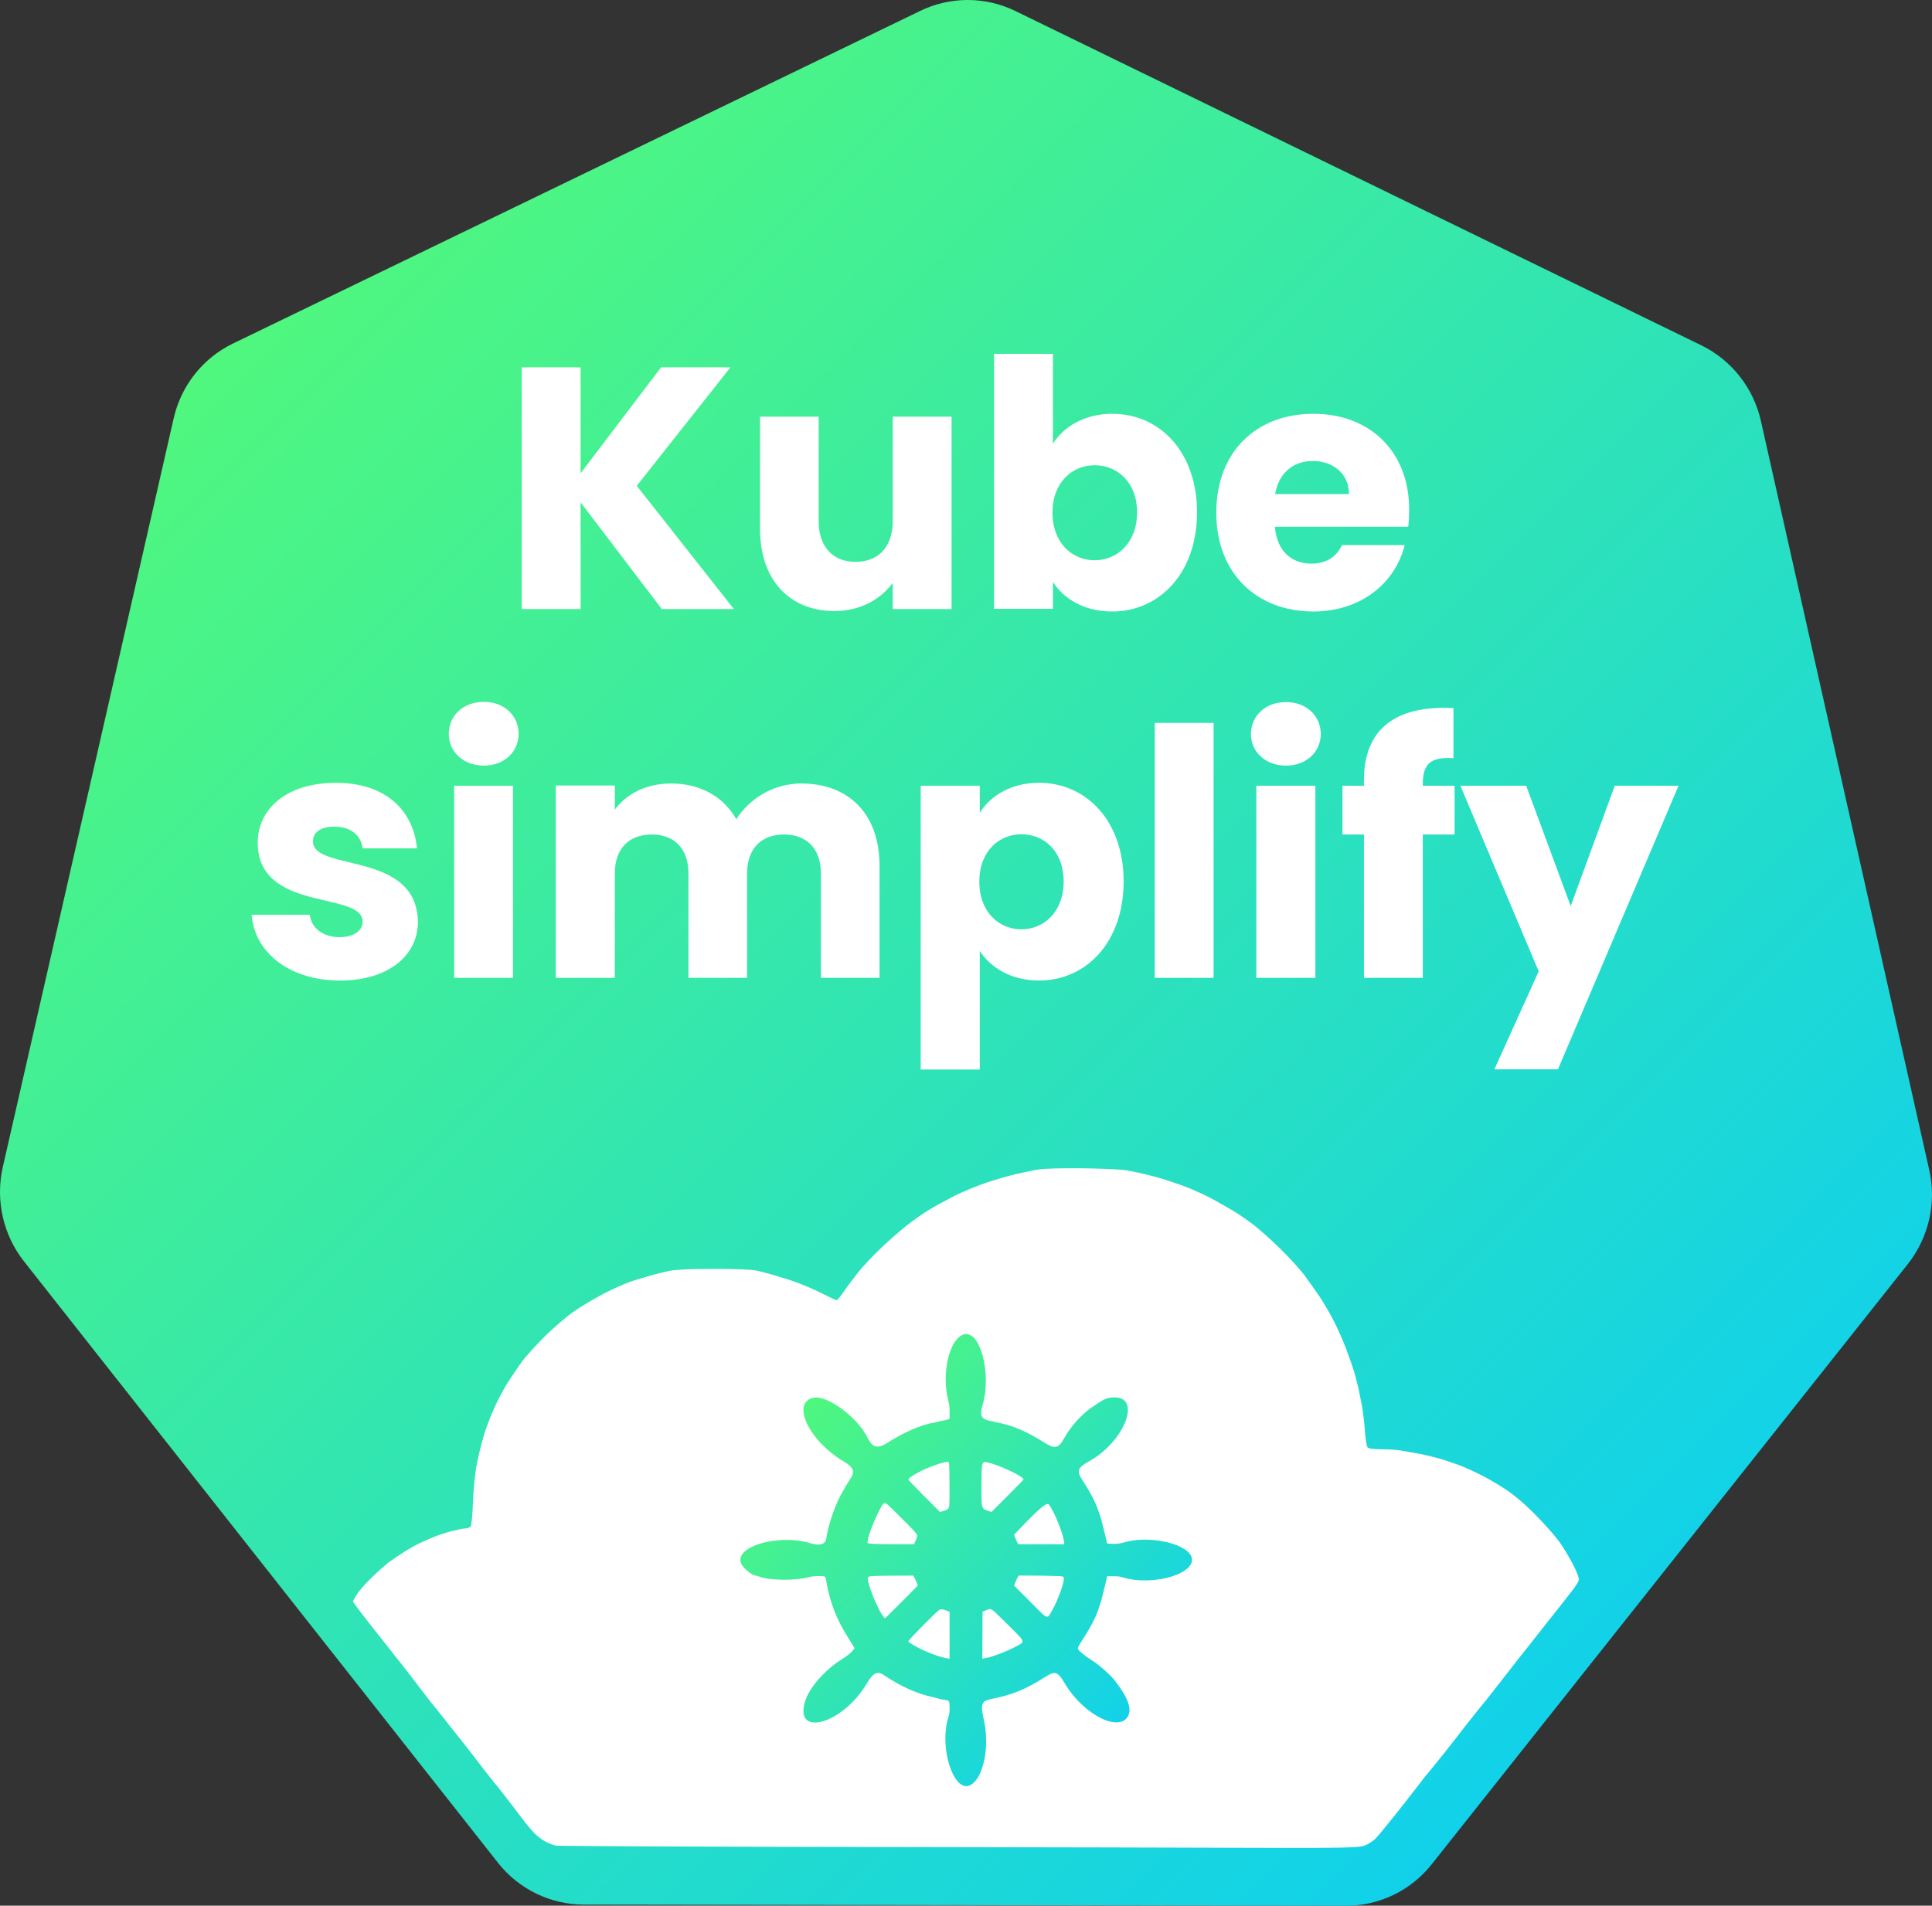 <svg xmlns="http://www.w3.org/2000/svg" width="4345" height="4287" fill="none" viewBox="0 0 4345 4287"><rect x="0" y="0" width="4345" height="4287" fill="#333333" stroke="none"/><path fill="url(#paint0_linear_0_3)" d="M3220.16 4193.41C3173.37 4252.78 3101.94 4287.5 3026.48 4286.99L1313.06 4284.48C1238.11 4284.48 1166.67 4249.76 1119.89 4190.39L53.907 2837.47C7.122 2778.1 -10.485 2700.12 6.116 2626.16L390.453 941.674C407.054 867.713 456.354 805.325 524.267 772.622L2069.66 24.465C2137.07 -8.238 2216.05 -8.238 2283.97 24.968L3826.85 777.15C3894.26 810.357 3943.56 872.745 3960.16 946.705L4338.96 2632.7C4355.56 2706.66 4337.45 2784.14 4290.67 2843.51L3220.16 4193.41Z"/><path fill="#fff" d="M2434.62 2628.13C2476.88 2628.63 2521.15 2630.64 2533.22 2632.65C2545.3 2634.67 2573.98 2640.7 2596.11 2646.73C2618.75 2652.77 2651.45 2663.83 2669.56 2670.87C2687.17 2677.91 2712.33 2689.48 2725.41 2696.52C2738.49 2703.56 2758.61 2715.13 2769.68 2721.66C2781.25 2728.2 2801.88 2742.28 2815.97 2752.84C2830.05 2763.4 2857.73 2788.04 2878.35 2808.16C2898.48 2827.77 2923.13 2854.93 2933.19 2868C2942.75 2881.08 2958.85 2903.71 2968.41 2917.79C2977.46 2931.87 2991.55 2955.5 2999.1 2970.59C3007.15 2985.68 3019.22 3013.33 3026.77 3032.44C3033.81 3051.05 3042.87 3077.2 3046.89 3090.78C3050.41 3103.85 3053.94 3118.44 3054.94 3122.96C3055.95 3127.99 3058.97 3143.08 3061.98 3157.16C3065 3171.24 3068.02 3198.39 3069.53 3217.5C3070.54 3236.11 3073.56 3253.71 3075.57 3255.72C3078.08 3258.74 3088.65 3260.25 3107.77 3260.25C3123.36 3260.25 3142.98 3261.25 3152.04 3263.26C3160.59 3264.77 3178.7 3268.29 3191.78 3270.3C3204.87 3272.82 3225.49 3277.85 3238.07 3281.37C3250.14 3284.89 3268.26 3291.43 3278.82 3294.95C3288.88 3298.47 3309.51 3307.52 3324.6 3315.06C3339.7 3322.1 3366.36 3337.69 3384.47 3349.26C3405.6 3363.34 3430.26 3383.96 3455.91 3410.61C3478.05 3432.73 3502.7 3461.4 3512.26 3475.98C3521.32 3490.06 3533.89 3511.69 3539.93 3523.76C3545.97 3535.82 3551 3548.9 3551 3552.92C3551 3556.44 3543.45 3569.01 3534.4 3580.08C3525.34 3591.64 3497.17 3627.85 3471.01 3660.54C3444.85 3693.73 3419.69 3725.91 3414.16 3732.45C3408.62 3739.49 3389 3764.63 3369.88 3789.28C3350.77 3813.92 3334.16 3834.53 3333.16 3835.54C3332.15 3836.55 3323.09 3848.11 3312.53 3861.19C3301.96 3874.26 3285.36 3895.89 3275.3 3908.96C3265.24 3922.04 3256.18 3933.6 3255.18 3934.61C3254.17 3935.61 3244.11 3948.19 3233.04 3962.27C3221.47 3976.35 3210.4 3990.43 3207.38 3993.44C3204.36 3996.96 3196.82 4006.52 3190.28 4015.57C3183.74 4024.12 3161.6 4052.28 3141.47 4077.93C3120.85 4103.58 3099.72 4129.72 3093.68 4135.76C3087.64 4142.3 3075.57 4149.34 3067.02 4152.35C3052.93 4156.38 3019.22 4157.38 2838.61 4156.88C2722.39 4156.38 2319.91 4155.37 1944.59 4154.87C1569.28 4154.37 1256.85 4152.86 1250.31 4151.85C1243.77 4150.34 1232.2 4145.82 1224.66 4141.79C1217.11 4137.27 1207.05 4129.22 1202.02 4124.19C1196.98 4118.66 1185.92 4106.09 1177.87 4095.53C1169.82 4084.97 1153.21 4063.35 1141.14 4047.25C1129.07 4031.66 1118.5 4018.09 1117.49 4017.08C1115.99 4016.07 1102.9 3998.98 1087.31 3979.36C1072.22 3959.25 1050.58 3931.59 1039.51 3917.51C1027.94 3903.43 1009.33 3879.79 997.756 3864.71C985.682 3849.62 973.608 3834.53 971.092 3831.52C968.073 3828.5 961.03 3818.95 954.993 3810.9C948.955 3802.85 931.85 3780.73 917.26 3761.62C902.67 3743.01 868.962 3700.27 842.298 3666.57C815.633 3633.38 794 3604.22 794 3602.71C794 3600.7 798.528 3592.65 804.062 3584.6C809.596 3576.56 824.186 3559.96 837.267 3547.39C849.844 3535.32 866.447 3520.74 873.993 3514.7C881.54 3509.17 897.639 3498.11 909.714 3490.57C921.788 3483.02 938.893 3473.47 946.943 3469.95C955.496 3465.92 968.577 3460.39 976.123 3457.38C983.67 3453.86 1000.77 3448.32 1014.36 3444.8C1027.94 3441.28 1042.53 3438.27 1046.56 3438.27C1051.09 3438.27 1056.12 3436.25 1058.13 3434.24C1060.64 3431.23 1062.66 3409.1 1063.66 3378.42C1065.17 3346.24 1068.19 3312.55 1073.22 3289.41C1077.25 3268.29 1085.3 3237.62 1090.83 3220.52C1096.36 3203.92 1106.43 3178.28 1112.97 3164.2C1119.51 3150.12 1131.58 3126.98 1140.13 3112.9C1149.19 3098.82 1164.28 3076.19 1173.84 3063.12C1183.4 3050.04 1207.55 3023.89 1226.67 3004.78C1246.29 2985.68 1274.97 2961.03 1291.06 2949.97C1306.66 2938.91 1336.85 2921.31 1357.47 2910.24C1378.1 2899.68 1403.76 2888.12 1415.33 2884.09C1426.4 2880.07 1446.52 2874.04 1459.6 2870.52C1472.68 2866.49 1493.31 2861.46 1505.39 2858.95C1520.48 2855.93 1552.68 2854.42 1606.01 2854.42C1657.83 2854.42 1690.53 2855.93 1702.6 2858.45C1713.17 2860.96 1727.76 2864.98 1735.3 2867C1742.85 2869.01 1763.48 2875.54 1781.09 2881.08C1798.7 2887.11 1827.88 2899.18 1845.99 2908.23C1863.6 2917.28 1879.69 2924.83 1881.71 2924.83C1883.22 2924.83 1890.76 2915.77 1898.31 2904.71C1905.35 2894.15 1920.45 2874.04 1931.01 2860.96C1941.58 2847.89 1964.22 2823.75 1980.82 2808.16C1997.42 2792.07 2024.08 2768.93 2039.68 2756.36C2055.78 2744.29 2078.42 2727.7 2091 2720.66C2103.07 2713.11 2129.23 2699.03 2148.85 2688.98C2168.48 2679.42 2200.67 2666.35 2220.29 2659.81C2239.92 2653.27 2269.6 2644.72 2286.7 2640.7C2303.31 2637.18 2326.45 2632.15 2337.52 2630.64C2348.59 2628.63 2392.36 2627.63 2434.62 2628.13Z"/><path fill="#fff" d="M1488.39 1370.07H1650.43L1432.03 1092.84L1642.88 826.187H1486.88L1305.73 1064.67V826.187H1173.38V1370.07H1305.73V1130.07L1488.39 1370.07ZM2140.06 937.378H2007.71V1172.34C2007.71 1231.2 1975 1263.91 1923.67 1263.91C1874.36 1263.91 1841.15 1231.2 1841.15 1172.34V937.378H1709.3V1189.95C1709.3 1305.67 1776.73 1374.59 1876.87 1374.59C1934.74 1374.59 1981.04 1347.93 2007.71 1311.2V1370.07H2140.06V937.378ZM2368.01 998.256V796H2235.67V1369.56H2368.01V1309.19C2392.17 1346.92 2437.96 1375.6 2501.36 1375.6C2607.54 1375.6 2692.08 1289.06 2692.08 1152.72C2692.08 1016.37 2608.05 930.838 2501.36 930.838C2439.47 930.838 2392.17 959.516 2368.01 998.256ZM2557.22 1152.72C2557.22 1221.64 2511.93 1260.38 2461.61 1260.38C2412.29 1260.38 2367.01 1222.15 2367.01 1153.22C2367.01 1084.29 2412.29 1046.56 2461.61 1046.56C2511.93 1046.56 2557.22 1083.79 2557.22 1152.72ZM2952.24 1037C2996.53 1037 3033.76 1064.17 3033.76 1111.46H2867.7C2875.76 1063.66 2908.97 1037 2952.24 1037ZM3159.07 1226.17H3018.17C3007.09 1249.32 2986.46 1267.93 2949.22 1267.93C2906.45 1267.93 2871.73 1241.77 2867.2 1184.92H3167.12C3168.63 1171.83 3169.13 1158.75 3169.13 1146.17C3169.13 1014.86 3080.06 930.838 2953.75 930.838C2825.43 930.838 2735.36 1016.37 2735.36 1153.22C2735.36 1290.57 2826.94 1375.6 2953.75 1375.6C3061.44 1375.6 3138.43 1310.7 3159.07 1226.17ZM939.888 2073.94C937.876 1912.94 703.881 1961.74 703.881 1892.81C703.881 1872.18 720.99 1859.61 751.686 1859.61C788.924 1859.61 811.569 1878.72 815.595 1908.41H937.876C929.321 1822.88 867.426 1760.99 755.712 1760.99C642.489 1760.99 579.587 1821.37 579.587 1895.33C579.587 2053.81 815.595 2003.5 815.595 2073.43C815.595 2092.55 797.479 2108.15 763.26 2108.15C727.029 2108.15 699.855 2088.02 696.836 2057.84H566C572.039 2141.36 649.534 2205.76 764.77 2205.76C873.464 2205.76 939.888 2149.41 939.888 2073.94ZM1021.41 2199.72H1153.75V1767.53H1021.41V2199.72ZM1088.34 1722.25C1134.63 1722.25 1166.34 1690.56 1166.34 1650.81C1166.34 1610.56 1134.63 1578.86 1088.34 1578.86C1041.03 1578.86 1009.33 1610.56 1009.33 1650.81C1009.33 1690.56 1041.03 1722.25 1088.34 1722.25ZM1846.18 2199.72H1978.02V1947.15C1978.02 1830.93 1908.58 1762.5 1801.9 1762.5C1738.99 1762.5 1684.65 1797.22 1655.96 1843C1626.78 1791.18 1573.94 1762.5 1509.02 1762.5C1452.16 1762.5 1408.38 1786.65 1382.72 1821.37V1767.03H1249.87V2199.72H1382.72V1964.76C1382.72 1908.41 1414.92 1877.22 1465.75 1877.22C1516.07 1877.22 1548.27 1908.41 1548.27 1964.76V2199.72H1680.12V1964.76C1680.12 1908.41 1712.83 1877.22 1763.15 1877.22C1813.47 1877.22 1846.18 1908.41 1846.18 1964.76V2199.72ZM2203.46 1828.41V1767.53H2070.61V2406H2203.46V2139.34C2227.11 2175.57 2272.9 2205.76 2336.81 2205.76C2442.99 2205.76 2527.03 2119.22 2527.03 1982.87C2527.03 1846.52 2442.99 1760.99 2336.81 1760.99C2272.9 1760.99 2227.11 1790.68 2203.46 1828.41ZM2392.17 1982.87C2392.17 2051.8 2347.38 2090.54 2297.06 2090.54C2247.24 2090.54 2202.45 2052.3 2202.45 1983.37C2202.45 1914.45 2247.24 1876.71 2297.06 1876.71C2347.38 1876.71 2392.17 1913.94 2392.17 1982.87ZM2596.97 2199.72H2729.32V1626.16H2596.97V2199.72ZM2825.43 2199.72H2958.28V1767.53H2825.43V2199.72ZM2892.36 1722.25C2938.66 1722.25 2970.36 1690.56 2970.36 1651.31C2970.36 1611.06 2938.66 1579.37 2892.36 1579.37C2845.06 1579.37 2813.36 1611.06 2813.36 1651.31C2813.36 1690.56 2845.06 1722.25 2892.36 1722.25ZM3067.48 2199.72H3199.83V1877.22H3271.28V1767.53H3199.83V1763.51C3199.83 1717.73 3217.94 1702.13 3268.77 1705.65V1592.95C3136.92 1585.91 3067.48 1641.75 3067.48 1754.96V1767.53H3019.17V1877.22H3067.48V2199.72ZM3532.45 2038.22L3432.31 1767.53H3284.37L3460.49 2185.13L3360.85 2405.5H3503.77L3775 1767.53H3631.58L3532.45 2038.22Z"/><path fill="url(#paint1_linear_0_3)" fill-rule="evenodd" d="M2167.64 3001.84C2135.08 3011.61 2116.96 3088.47 2132.57 3150.56C2135.25 3161.2 2135.61 3164.37 2135.61 3177.08V3191.52L2131.85 3193.09C2129.79 3193.96 2124.16 3195.26 2119.35 3195.98C2114.54 3196.7 2109.7 3197.77 2108.6 3198.36C2107.5 3198.95 2103.31 3199.95 2099.28 3200.57C2072.31 3204.76 2033.27 3221.73 1995.75 3245.59C1973.18 3259.94 1962.13 3256.93 1950.56 3233.29C1928.75 3188.76 1861.14 3138.54 1830.48 3144.11C1777.97 3153.64 1818.47 3240.79 1897.01 3287.28C1919.08 3300.34 1923.16 3309.67 1913.5 3324.96C1911.15 3328.67 1907.07 3335.1 1904.44 3339.24C1901.81 3343.39 1899.65 3347.13 1899.65 3347.56C1899.65 3347.99 1898.21 3350.58 1896.46 3353.33C1880.79 3377.8 1862.96 3427.79 1858.39 3460.11C1856.39 3474.2 1844.46 3477.99 1822.51 3471.5C1747.27 3449.26 1645.55 3481.06 1668.22 3519.74C1673.99 3529.59 1689.98 3542.63 1697.85 3543.91C1699.86 3544.24 1705.36 3545.85 1710.08 3547.49C1732.94 3555.44 1790.24 3555.82 1817.49 3548.2C1823.64 3546.49 1828.91 3545.87 1839.85 3545.61C1856.91 3545.21 1856.36 3544.82 1858.71 3559C1866.18 3604.25 1882.29 3645.2 1908.68 3686.05C1911.91 3691.04 1916.22 3697.97 1918.26 3701.46L1921.96 3707.78L1918.84 3711.73C1913.74 3718.17 1905.97 3724.61 1895.7 3730.93C1856.49 3755.02 1820.48 3795.64 1810.76 3826.73C1784.66 3910.18 1896.03 3878.06 1949.73 3786.64C1963.49 3763.22 1973.08 3758.52 1987.54 3768.11C2027.11 3794.36 2061.98 3810.07 2097.56 3817.68C2102.98 3818.84 2108.88 3820.39 2110.67 3821.14C2112.46 3821.88 2116.65 3822.81 2119.98 3823.19C2135.33 3824.94 2135.61 3825.27 2135.61 3841.66C2135.61 3852.22 2135.23 3854.93 2132.55 3863.66C2120.92 3901.43 2125.46 3955.81 2143.19 3991.1C2180.94 4066.23 2235.06 3970.61 2212.54 3868.57C2204.82 3833.58 2207.2 3826.62 2228.38 3822.25C2278.46 3811.93 2304.97 3801.14 2350.06 3772.75C2373.43 3758.03 2378.64 3759.73 2395.05 3787.46C2436.17 3856.95 2517.62 3898.42 2537.27 3859.87C2545.82 3843.09 2536.02 3817.56 2506.4 3779.49C2497.5 3768.05 2470.65 3744.32 2457.28 3736.08C2441.89 3726.6 2427.69 3715.26 2425.08 3710.37C2423.26 3706.98 2424.12 3705.08 2435.31 3687.69C2461.05 3647.69 2471.08 3624.86 2480.97 3583.7C2483.04 3575.1 2485.93 3563.07 2487.4 3556.97L2490.07 3545.88L2503.68 3545.91C2514.8 3545.94 2518.58 3546.35 2524.39 3548.17C2594.98 3570.19 2697.92 3537.65 2678.38 3499.49C2663.5 3470.44 2581.08 3453.86 2529.07 3469.45C2518.4 3472.65 2509.93 3473.59 2498.63 3472.84L2490.05 3472.27L2487.9 3463.69C2486.71 3458.98 2483.82 3446.95 2481.47 3436.97C2471.62 3395.13 2460.08 3368.92 2433.95 3329.09C2420.82 3309.07 2423.54 3301.45 2448.71 3287.62C2527.73 3244.18 2568.32 3143.35 2506.69 3143.56C2489.32 3143.62 2484.17 3145.93 2452.74 3167.75C2432.14 3182.06 2406.82 3210.72 2393.52 3234.78C2380.08 3259.12 2372.76 3260.46 2345.89 3243.46C2311.86 3221.94 2281.38 3208.44 2252.37 3202.06C2248.33 3201.17 2243.2 3199.99 2240.99 3199.45C2238.77 3198.9 2232.49 3197.57 2227.04 3196.48C2206.28 3192.35 2202.83 3184.85 2210.08 3159.66C2230.4 3089.12 2203.99 2990.92 2167.64 3001.84ZM2134.17 3289.99C2135.52 3293 2135.97 3383.98 2134.66 3388.85C2133.11 3394.62 2130.96 3396.32 2121.84 3399.01L2114.04 3401.3L2078.44 3365.66C2057.74 3344.94 2042.84 3329.25 2042.84 3328.19C2042.84 3324.06 2069.09 3308.9 2090.76 3300.52C2118.6 3289.73 2132.54 3286.36 2134.17 3289.99ZM2227.93 3291.69C2254.12 3298.71 2301.99 3322.11 2301.99 3327.89C2301.99 3328.55 2285.73 3345.34 2265.85 3365.22L2229.71 3401.35L2221.73 3398.59C2206.78 3393.42 2206.94 3394.09 2207.39 3336.94C2207.8 3284.14 2206.93 3286.06 2227.93 3291.69ZM1997.46 3385.77C1999.96 3387.74 2015.75 3403.25 2032.56 3420.22C2067.51 3455.53 2065.1 3451.35 2059.01 3465.98L2055.76 3473.78L2018.29 3473.77C1970.34 3473.77 1952.11 3473 1951.32 3470.94C1949.06 3465.05 1961.31 3429.99 1975.38 3402.09C1987.26 3378.53 1987.8 3378.13 1997.46 3385.77ZM2359.32 3384.99C2371.96 3402.44 2390.7 3448.99 2393.13 3468.99L2393.72 3473.78H2341.82H2289.93L2287.26 3468.51C2285.79 3465.61 2283.73 3460.77 2282.69 3457.74L2280.81 3452.25L2288.56 3444.11C2338 3392.16 2354.51 3378.36 2359.32 3384.99ZM2056.58 3549.04C2058.09 3551.61 2060.39 3556.65 2061.69 3560.24L2064.06 3566.78L2040.09 3591.12C2026.9 3604.51 2010.28 3621.13 2003.16 3628.05L1990.21 3640.64L1987.82 3637.87C1973.13 3620.79 1946.72 3553.34 1952.47 3547.58C1954.69 3545.36 1966.9 3544.78 2016.33 3544.55L2053.85 3544.37L2056.58 3549.04ZM2364.9 3545.04C2395.44 3545.82 2393.73 3545.04 2391.74 3557.34C2389.65 3570.33 2378.13 3600.68 2369.04 3617.18C2353.89 3644.65 2360.07 3646.33 2316.8 3603.04L2280.69 3566.92L2283.32 3559.94C2284.77 3556.1 2287.08 3551.03 2288.47 3548.66L2290.99 3544.37H2314.98C2328.18 3544.37 2350.64 3544.67 2364.9 3545.04ZM2260.21 3648.49C2307.9 3695.36 2306.51 3692.39 2285.86 3703.38C2262.35 3715.89 2229.68 3728.21 2214 3730.47L2209.2 3731.16L2209.47 3678.41L2209.73 3625.66L2217.79 3622.37C2229.81 3617.48 2226.73 3615.58 2260.21 3648.49ZM2129.81 3623.48L2135.61 3626.2V3678.7V3731.21L2130.78 3730.63C2124.09 3729.84 2102.09 3723.29 2094.77 3719.91C2091.44 3718.37 2086.45 3716.3 2083.68 3715.3C2070.79 3710.66 2042.84 3694.93 2042.84 3692.32C2042.84 3689.33 2105.53 3625.65 2112.82 3621.24C2115.89 3619.38 2123.09 3620.33 2129.81 3623.48Z" clip-rule="evenodd"/><defs><linearGradient id="paint0_linear_0_3" x1="29.257" x2="4316.44" y1=".315" y2="4286.37" gradientUnits="userSpaceOnUse"><stop stop-color="#5CFF68"/><stop offset="1" stop-color="#05CAFF"/></linearGradient><linearGradient id="paint1_linear_0_3" x1="1671.84" x2="2688.77" y1="3001.07" y2="4002.99" gradientUnits="userSpaceOnUse"><stop stop-color="#5CFF68"/><stop offset="1" stop-color="#05CAFF"/></linearGradient></defs></svg>
